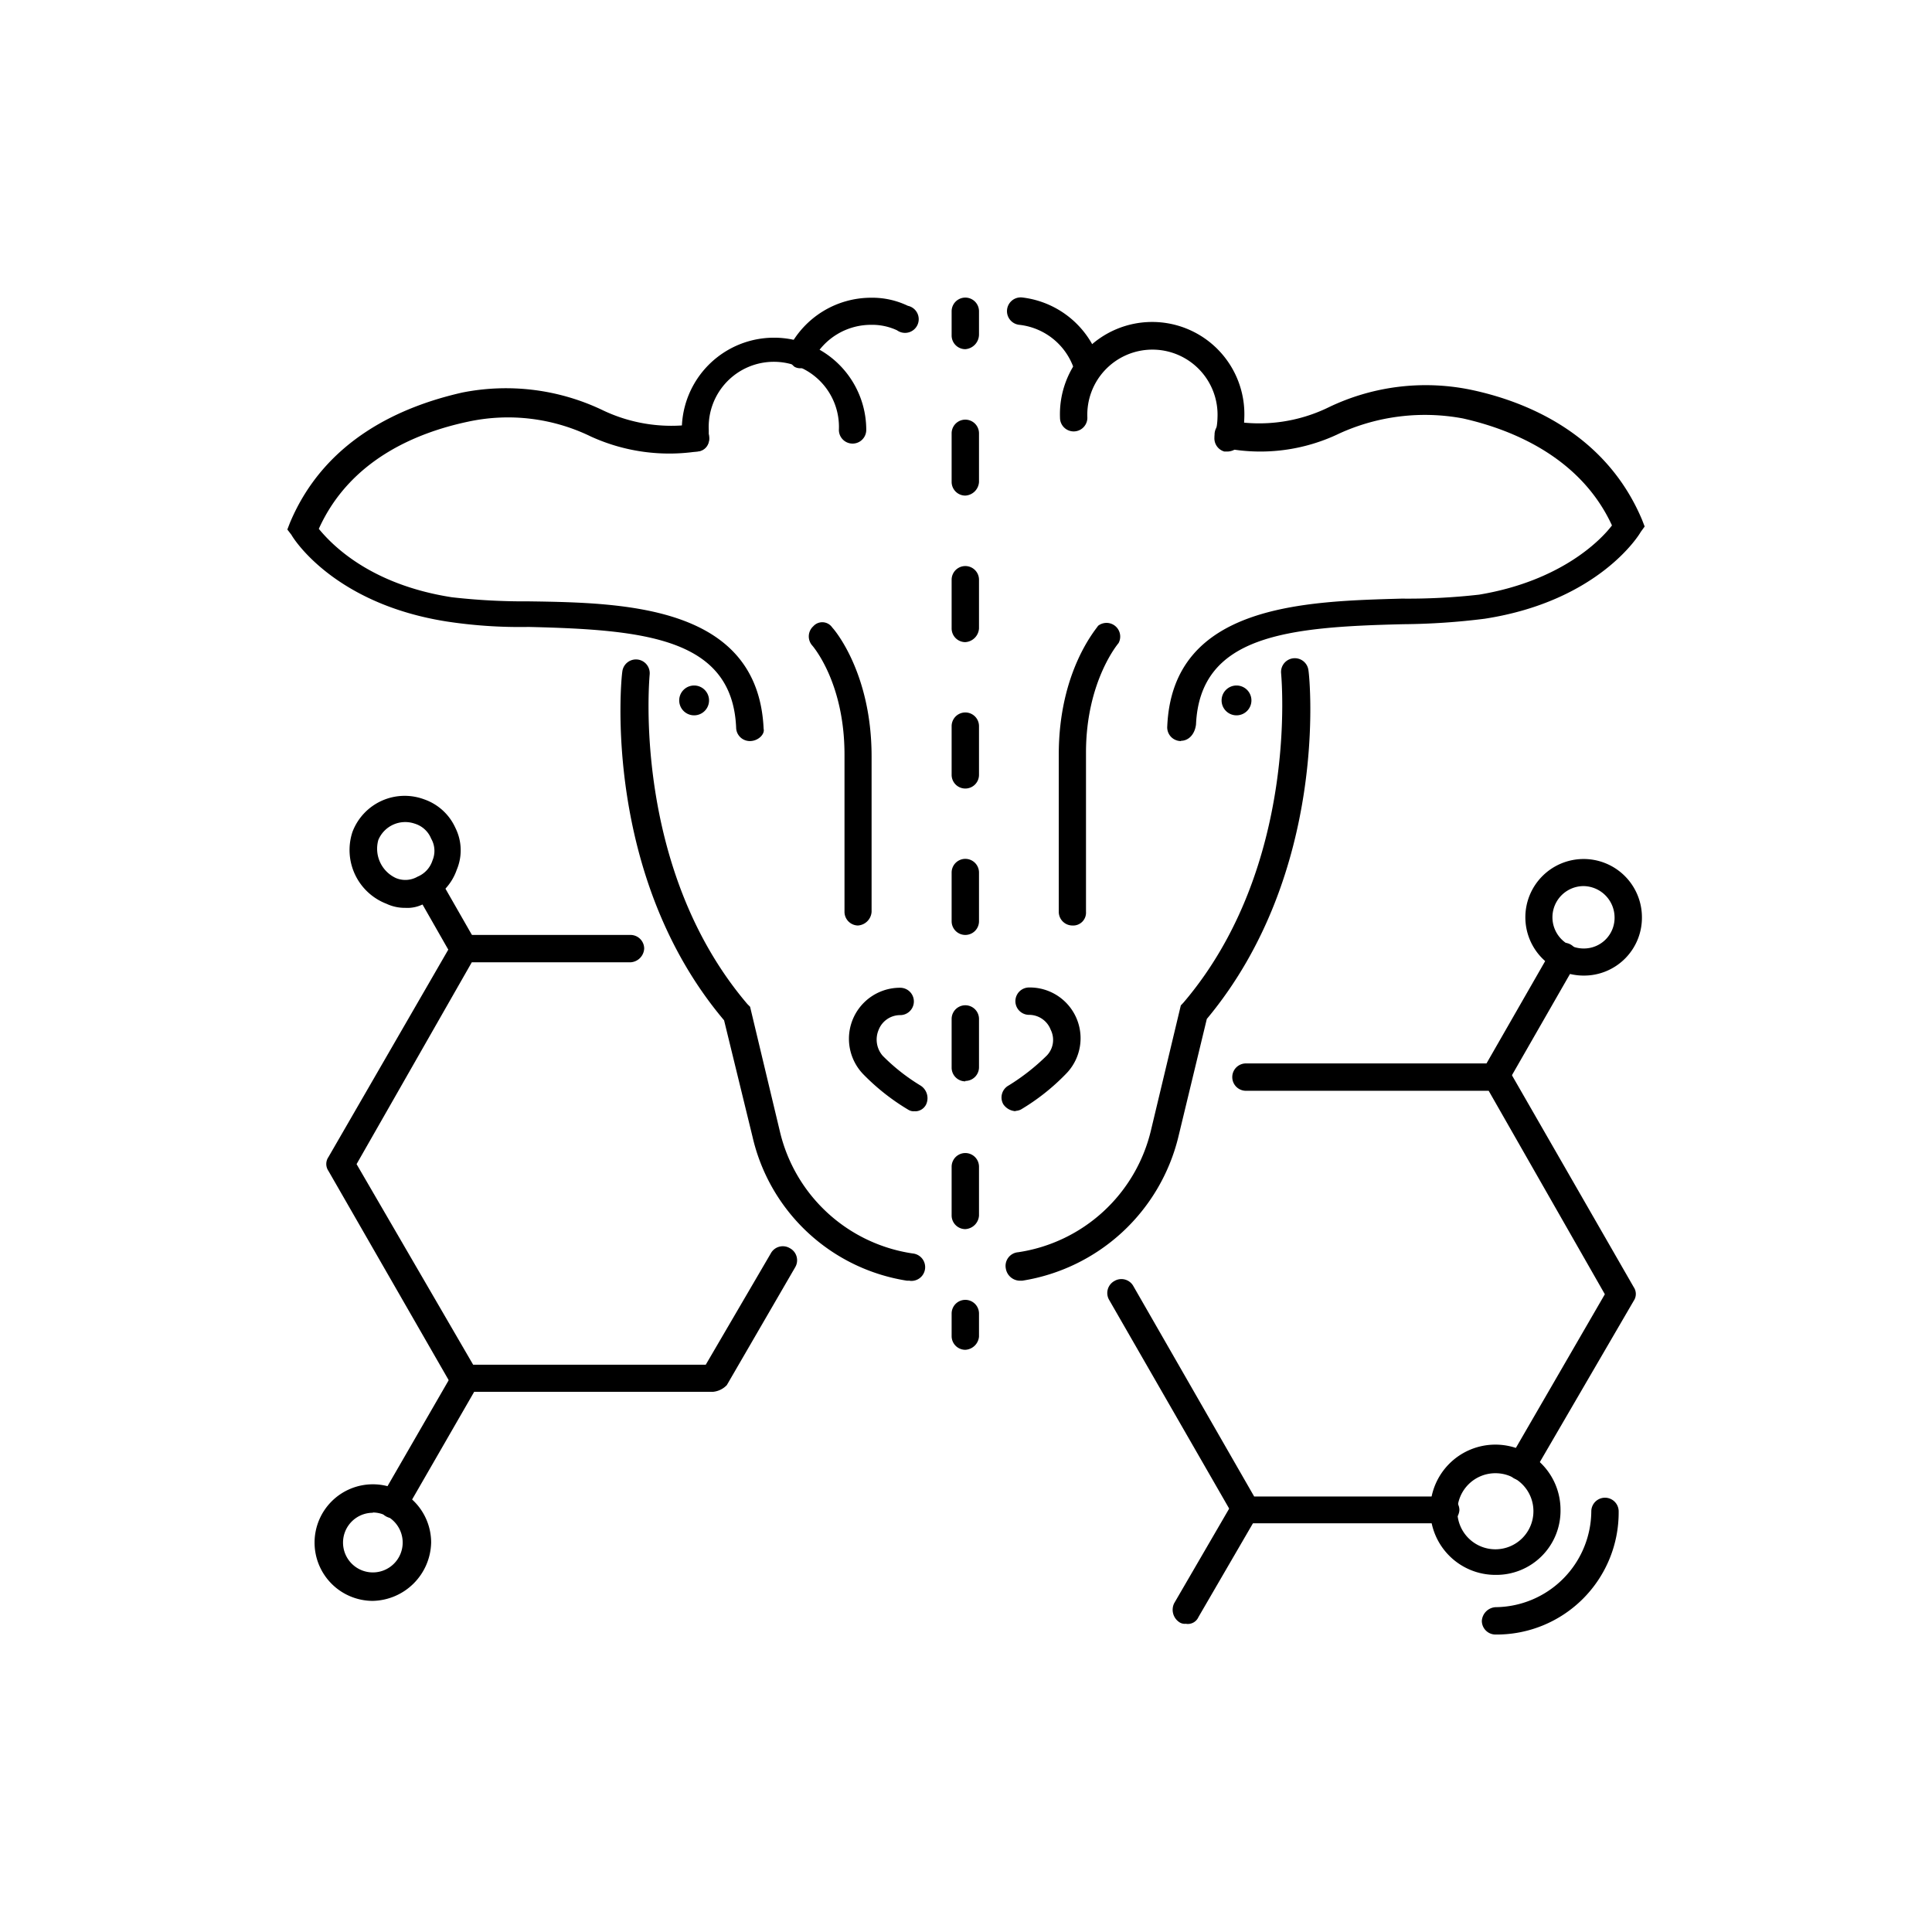 <svg xmlns="http://www.w3.org/2000/svg" viewBox="0 0 141.2 141.2"><defs><style>.cls-1{fill:none;}.cls-2{}</style></defs><g id="Calque_2" data-name="Calque 2"><g id="Layer_1" data-name="Layer 1"><rect class="cls-1" width="141.2" height="141.2" rx="70.6"/><path class="cls-2" d="M52.12,101.72H33.89a1,1,0,0,1-.89-.49L24,85.57a.89.89,0,0,1,0-1L33.1,68.82a1,1,0,0,1,.89-.49H46.08a1,1,0,0,1,1,1,1.06,1.06,0,0,1-1,1H34.48L26.06,85.08l8.52,14.66h17l4.75-8.13a1,1,0,0,1,1.39-.39,1,1,0,0,1,.4,1.39l-5,8.62a1.6,1.6,0,0,1-1,.49Z"/><path class="cls-2" d="M28.74,110.94a.9.9,0,0,1-.5-.1,1,1,0,0,1-.4-1.39l5.26-9.11a1,1,0,0,1,1.38-.4,1,1,0,0,1,.4,1.39l-5.25,9.11a1,1,0,0,1-.89.5Z"/><path class="cls-2" d="M27.25,117a4.26,4.26,0,1,1,4.26-4.26A4.36,4.36,0,0,1,27.25,117Zm0-6.44a2.18,2.18,0,1,0,2.18,2.18A2.2,2.2,0,0,0,27.25,110.54Z"/><path class="cls-2" d="M33.89,70.31a1,1,0,0,1-.89-.49l-2.38-4.17A1,1,0,0,1,31,64.27a1,1,0,0,1,1.39.39l2.38,4.16a1,1,0,0,1-.4,1.39.72.72,0,0,1-.49.1Z"/><path class="cls-2" d="M29.63,66.35a3.15,3.15,0,0,1-1.39-.3,4.21,4.21,0,0,1-2.48-5.25A4.08,4.08,0,0,1,31,58.42a3.91,3.91,0,0,1,2.28,2.08,3.66,3.66,0,0,1,.1,3.07,3.9,3.9,0,0,1-2.08,2.28,2.56,2.56,0,0,1-1.68.5Zm-.7-2.18a1.79,1.79,0,0,0,1.59-.1,1.91,1.91,0,0,0,1.09-1.19,1.79,1.79,0,0,0-.1-1.59,1.88,1.88,0,0,0-1.19-1.09,2.13,2.13,0,0,0-2.67,1.19,2.36,2.36,0,0,0,1.28,2.78Z"/><path class="cls-2" d="M111.18,108.16a.9.9,0,0,1-.5-.1,1,1,0,0,1-.39-1.38l7-12.09L108.8,79.72H91.06a1,1,0,1,1,0-2h18.33a1.05,1.05,0,0,1,.9.5l9.11,15.85a.89.89,0,0,1,0,1l-7.33,12.59a1,1,0,0,1-.89.49Z"/><path class="cls-2" d="M105.53,111.33H91.06a1,1,0,0,1-.89-.49L81.06,95a1,1,0,0,1,.39-1.38,1,1,0,0,1,1.39.39l8.82,15.36h14a1,1,0,0,1,1,1,1.08,1.08,0,0,1-1.09,1Z"/><path class="cls-2" d="M109.3,79.63a.9.9,0,0,1-.5-.1,1,1,0,0,1-.4-1.39l5-8.72a1,1,0,1,1,1.78,1l-5,8.72a.87.87,0,0,1-.89.5Z"/><path class="cls-2" d="M115.74,71.3A4.26,4.26,0,1,1,120,67,4.23,4.23,0,0,1,115.74,71.3Zm0-6.54a2.28,2.28,0,0,0,0,4.56A2.24,2.24,0,0,0,118,67,2.3,2.3,0,0,0,115.74,64.76Z"/><path class="cls-2" d="M109.3,119.46a1,1,0,0,1-1-1,1.07,1.07,0,0,1,1-1,7.06,7.06,0,0,0,7-7,1,1,0,1,1,2,0,8.92,8.92,0,0,1-9,9Z"/><path class="cls-2" d="M109.3,115.1a4.76,4.76,0,1,1,4.75-4.76A4.69,4.69,0,0,1,109.3,115.1Zm0-7.43a2.78,2.78,0,1,0,2.77,2.77A2.77,2.77,0,0,0,109.3,107.67Z"/><path class="cls-2" d="M54.8,54.16a1,1,0,0,1-1-1c-.29-6.54-6.73-7.14-15.16-7.34a35.5,35.5,0,0,1-5.94-.39c-8.33-1.29-11.3-6.14-11.4-6.34L21,38.7l.19-.49c2.58-6.15,8.23-8.53,12.59-9.52A16.36,16.36,0,0,1,44.09,30a11.64,11.64,0,0,0,6.64,1,1,1,0,1,1,.2,2,13.81,13.81,0,0,1-7.73-1.09,13.83,13.83,0,0,0-9-1.09c-3.76.8-8.62,2.78-10.9,7.83.9,1.09,3.67,4.06,9.72,5a46.84,46.84,0,0,0,5.64.3c7,.1,16.75.3,17.15,9.32.1.39-.4.89-1,.89Z"/><path class="cls-2" d="M66.49,93.6h-.2A13.76,13.76,0,0,1,55,83.09l-2.08-8.52C44,64,45.38,49.7,45.48,49.1a1,1,0,0,1,2,.2c0,.1-1.38,14.07,7.14,24.08l.2.2L57,82.7a11.73,11.73,0,0,0,9.71,8.91,1,1,0,0,1-.2,2Z"/><path class="cls-2" d="M62.72,67.64a1,1,0,0,1-1-1V55.15c0-5.35-2.38-8-2.38-8a1,1,0,0,1,.1-1.38.88.88,0,0,1,1.39.1c.1.09,2.87,3.27,2.87,9.41V66.64a1.07,1.07,0,0,1-1,1Z"/><path class="cls-2" d="M86.31,54.16h0a1,1,0,0,1-1-1.09c.39-8.92,10.1-9.12,17.14-9.32a46.16,46.16,0,0,0,5.65-.29c6-1,8.91-4,9.71-5.06-2.28-4.95-7.24-7-10.9-7.82a15.09,15.09,0,0,0-9,1.09,13.3,13.3,0,0,1-8.32,1.09,1,1,0,0,1,.39-2,11.58,11.58,0,0,0,7.14-1,16.36,16.36,0,0,1,10.3-1.29c4.36.9,10,3.37,12.59,9.52l.19.49-.29.4c-.1.2-3.07,5.05-11.4,6.34a50.53,50.53,0,0,1-5.94.4c-8.43.2-14.87.79-15.16,7.33-.1.79-.6,1.19-1.09,1.19Z"/><path class="cls-2" d="M51.82,51.19a1.09,1.09,0,1,1-1.09-1.09,1.09,1.09,0,0,1,1.09,1.09"/><path class="cls-2" d="M91.46,51.19a1.09,1.09,0,1,1-1.09-1.09,1.09,1.09,0,0,1,1.09,1.09"/><path class="cls-2" d="M74.51,93.6a1.06,1.06,0,0,1-1-.89,1,1,0,0,1,.9-1.19,11.76,11.76,0,0,0,9.71-8.92l2.18-9.12.19-.2c8.53-10,7.14-24,7.14-24.07a1,1,0,1,1,2-.2c.1.59,1.49,14.76-7.43,25.46l-2.08,8.62A14,14,0,0,1,74.71,93.6Z"/><path class="cls-2" d="M78.38,67.64a1,1,0,0,1-1-1V55.15c0-6.14,2.77-9.21,2.87-9.41A1,1,0,0,1,81.75,47s-2.38,2.77-2.38,8V66.64a.94.94,0,0,1-1,1Z"/><path class="cls-2" d="M66.88,81.21a.73.73,0,0,1-.49-.1,16.11,16.11,0,0,1-3.27-2.57,3.73,3.73,0,0,1,2.67-6.35,1,1,0,1,1,0,2,1.69,1.69,0,0,0-1.58,1.09,1.81,1.81,0,0,0,.3,1.88,14.34,14.34,0,0,0,2.77,2.18,1.09,1.09,0,0,1,.4,1.39.9.9,0,0,1-.8.49Z"/><path class="cls-2" d="M74.22,81.21a1.16,1.16,0,0,1-.89-.5,1,1,0,0,1,.39-1.38,15.65,15.65,0,0,0,2.78-2.18,1.65,1.65,0,0,0,.29-1.89,1.69,1.69,0,0,0-1.58-1.09,1,1,0,0,1,0-2,3.71,3.71,0,0,1,2.67,6.34,15.82,15.82,0,0,1-3.27,2.58,1,1,0,0,1-.39.1Z"/><path class="cls-2" d="M50.83,33a1,1,0,0,1-1-.89v-.69a6.74,6.74,0,0,1,13.48,0,1,1,0,0,1-2,0,4.76,4.76,0,1,0-9.51,0v.49A.89.89,0,0,1,50.93,33Z"/><path class="cls-2" d="M58.56,26.91a.85.85,0,0,1-.49-.1,1.22,1.22,0,0,1-.4-1.39,6.74,6.74,0,0,1,6-3.66,6,6,0,0,1,2.68.59,1,1,0,1,1-.79,1.79,4.29,4.29,0,0,0-1.89-.4,4.78,4.78,0,0,0-4.26,2.58.94.94,0,0,1-.89.59Z"/><path class="cls-2" d="M79.57,28a1,1,0,0,1-1-.79,4.77,4.77,0,0,0-4.07-3.47,1,1,0,0,1,.2-2,6.77,6.77,0,0,1,5.75,4.95,1,1,0,0,1-.69,1.19c-.1.1-.1.1-.2.1Z"/><path class="cls-2" d="M89.77,33h-.29a1,1,0,0,1-.7-1.19,4.91,4.91,0,0,0,.2-1.28,4.76,4.76,0,1,0-9.51,0,1,1,0,0,1-2,0,6.74,6.74,0,1,1,13.47,0,10.78,10.78,0,0,1-.2,1.78,1.17,1.17,0,0,1-1,.69Z"/><path class="cls-2" d="M70.55,25.52a1,1,0,0,1-1-1V22.75a1,1,0,1,1,2,0v1.68a1.08,1.08,0,0,1-1,1.09Z"/><path class="cls-2" d="M70.55,89.83a1,1,0,0,1-1-1V85.27a1,1,0,1,1,2,0v3.57A1.06,1.06,0,0,1,70.55,89.83Zm0-10.8a1,1,0,0,1-1-1V74.47a1,1,0,1,1,2,0V78A1,1,0,0,1,70.55,79Zm0-10.7a1,1,0,0,1-1-1V63.77a1,1,0,0,1,2,0v3.57A1,1,0,0,1,70.55,68.33Zm0-10.7a1,1,0,0,1-1-1V53.07a1,1,0,0,1,2,0v3.57A1,1,0,0,1,70.55,57.63Zm0-10.7a1,1,0,0,1-1-1V42.37a1,1,0,0,1,2,0v3.56A1.07,1.07,0,0,1,70.55,46.93Zm0-10.71a1,1,0,0,1-1-1V31.67a1,1,0,1,1,2,0v3.56A1.06,1.06,0,0,1,70.55,36.22Z"/><path class="cls-2" d="M70.55,98.65a1,1,0,0,1-1-1V96a1,1,0,1,1,2,0v1.69A1.06,1.06,0,0,1,70.55,98.65Z"/><path class="cls-2" d="M86.7,118.67a.72.72,0,0,1-.49-.1,1.09,1.09,0,0,1-.4-1.39l4.26-7.33a1,1,0,1,1,1.78,1l-4.26,7.33a.85.85,0,0,1-.89.5Z"/></g></g></svg>